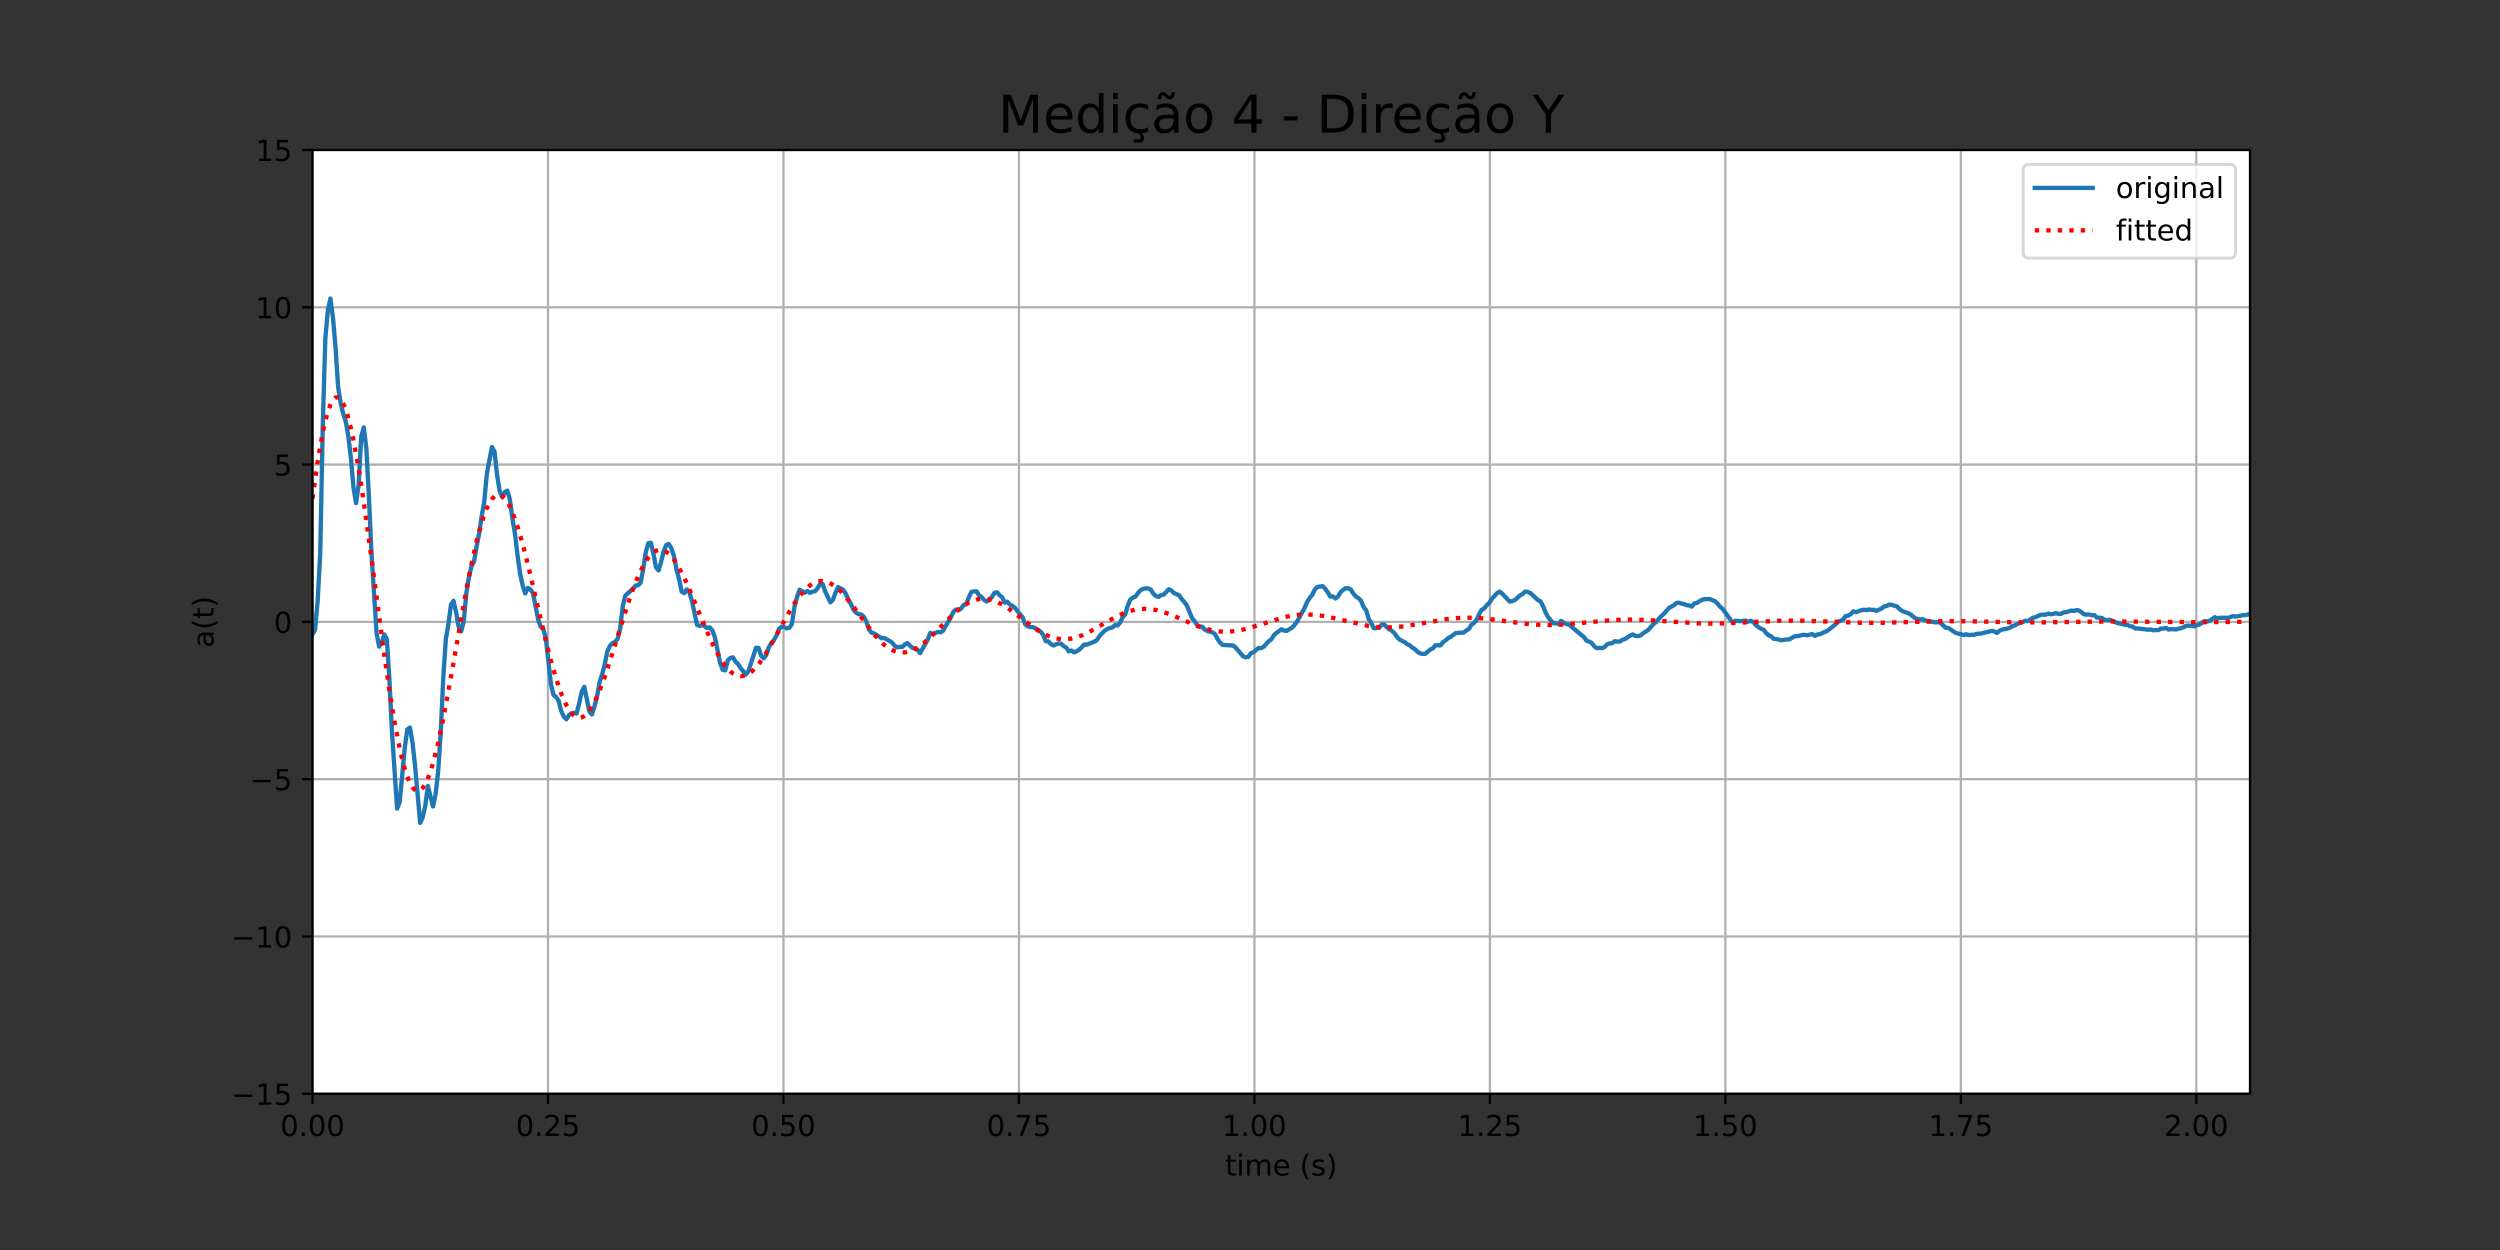 <?xml version="1.0" encoding="utf-8" standalone="no"?>
<!DOCTYPE svg PUBLIC "-//W3C//DTD SVG 1.1//EN"
  "http://www.w3.org/Graphics/SVG/1.1/DTD/svg11.dtd">
<!-- Created with matplotlib (https://matplotlib.org/) -->
<svg height="432pt" version="1.1" viewBox="0 0 864 432" width="864pt" xmlns="http://www.w3.org/2000/svg" xmlns:xlink="http://www.w3.org/1999/xlink">
 <rect x="0" y="0" width="864" height="432" fill="#333333" stroke="none"/>
 <defs>
  <style type="text/css">*{stroke-linecap:butt;stroke-linejoin:round;}</style>
 </defs>
 <g id="figure_1">
  <g id="patch_1">
   <path d="M 0 432 
L 864 432 
L 864 0 
L 0 0 
z
" style="fill:none;"/>
  </g>
  <g id="axes_1">
   <g id="patch_2">
    <path d="M 108 378 
L 777.6 378 
L 777.6 51.84 
L 108 51.84 
z
" style="fill:#ffffff;"/>
   </g>
   <g id="matplotlib.axis_1">
    <g id="xtick_1">
     <g id="line2d_1">
      <path clip-path="url(#pc027bf3b69)" d="M 108 378 
L 108 51.84 
" style="fill:none;stroke:#b0b0b0;stroke-linecap:square;stroke-width:0.8;"/>
     </g>
     <g id="line2d_2">
      <defs>
       <path d="M 0 0 
L 0 3.5 
" id="m244a8b91a9" style="stroke:#000000;stroke-width:0.8;"/>
      </defs>
      <g>
       <use style="stroke:#000000;stroke-width:0.8;" x="108" xlink:href="#m244a8b91a9" y="378"/>
      </g>
     </g>
     <g id="text_1">
      <!-- 0.00 -->
      <g transform="translate(96.867 392.598)scale(0.1 -0.1)">
       <defs>
        <path d="M 31.781 66.406 
Q 24.172 66.406 20.328 58.906 
Q 16.5 51.422 16.5 36.375 
Q 16.5 21.391 20.328 13.891 
Q 24.172 6.391 31.781 6.391 
Q 39.453 6.391 43.281 13.891 
Q 47.125 21.391 47.125 36.375 
Q 47.125 51.422 43.281 58.906 
Q 39.453 66.406 31.781 66.406 
z
M 31.781 74.219 
Q 44.047 74.219 50.516 64.516 
Q 56.984 54.828 56.984 36.375 
Q 56.984 17.969 50.516 8.266 
Q 44.047 -1.422 31.781 -1.422 
Q 19.531 -1.422 13.062 8.266 
Q 6.594 17.969 6.594 36.375 
Q 6.594 54.828 13.062 64.516 
Q 19.531 74.219 31.781 74.219 
z
" id="DejaVuSans-48"/>
        <path d="M 10.688 12.406 
L 21 12.406 
L 21 0 
L 10.688 0 
z
" id="DejaVuSans-46"/>
       </defs>
       <use xlink:href="#DejaVuSans-48"/>
       <use x="63.623" xlink:href="#DejaVuSans-46"/>
       <use x="95.41" xlink:href="#DejaVuSans-48"/>
       <use x="159.033" xlink:href="#DejaVuSans-48"/>
      </g>
     </g>
    </g>
    <g id="xtick_2">
     <g id="line2d_3">
      <path clip-path="url(#pc027bf3b69)" d="M 189.381 378 
L 189.381 51.84 
" style="fill:none;stroke:#b0b0b0;stroke-linecap:square;stroke-width:0.8;"/>
     </g>
     <g id="line2d_4">
      <g>
       <use style="stroke:#000000;stroke-width:0.8;" x="189.381" xlink:href="#m244a8b91a9" y="378"/>
      </g>
     </g>
     <g id="text_2">
      <!-- 0.25 -->
      <g transform="translate(178.248 392.598)scale(0.1 -0.1)">
       <defs>
        <path d="M 19.188 8.297 
L 53.609 8.297 
L 53.609 0 
L 7.328 0 
L 7.328 8.297 
Q 12.938 14.109 22.625 23.891 
Q 32.328 33.688 34.812 36.531 
Q 39.547 41.844 41.422 45.531 
Q 43.312 49.219 43.312 52.781 
Q 43.312 58.594 39.234 62.25 
Q 35.156 65.922 28.609 65.922 
Q 23.969 65.922 18.812 64.312 
Q 13.672 62.703 7.812 59.422 
L 7.812 69.391 
Q 13.766 71.781 18.938 73 
Q 24.125 74.219 28.422 74.219 
Q 39.75 74.219 46.484 68.547 
Q 53.219 62.891 53.219 53.422 
Q 53.219 48.922 51.531 44.891 
Q 49.859 40.875 45.406 35.406 
Q 44.188 33.984 37.641 27.219 
Q 31.109 20.453 19.188 8.297 
z
" id="DejaVuSans-50"/>
        <path d="M 10.797 72.906 
L 49.516 72.906 
L 49.516 64.594 
L 19.828 64.594 
L 19.828 46.734 
Q 21.969 47.469 24.109 47.828 
Q 26.266 48.188 28.422 48.188 
Q 40.625 48.188 47.75 41.5 
Q 54.891 34.812 54.891 23.391 
Q 54.891 11.625 47.562 5.094 
Q 40.234 -1.422 26.906 -1.422 
Q 22.312 -1.422 17.547 -0.641 
Q 12.797 0.141 7.719 1.703 
L 7.719 11.625 
Q 12.109 9.234 16.797 8.062 
Q 21.484 6.891 26.703 6.891 
Q 35.156 6.891 40.078 11.328 
Q 45.016 15.766 45.016 23.391 
Q 45.016 31 40.078 35.438 
Q 35.156 39.891 26.703 39.891 
Q 22.75 39.891 18.812 39.016 
Q 14.891 38.141 10.797 36.281 
z
" id="DejaVuSans-53"/>
       </defs>
       <use xlink:href="#DejaVuSans-48"/>
       <use x="63.623" xlink:href="#DejaVuSans-46"/>
       <use x="95.41" xlink:href="#DejaVuSans-50"/>
       <use x="159.033" xlink:href="#DejaVuSans-53"/>
      </g>
     </g>
    </g>
    <g id="xtick_3">
     <g id="line2d_5">
      <path clip-path="url(#pc027bf3b69)" d="M 270.761 378 
L 270.761 51.84 
" style="fill:none;stroke:#b0b0b0;stroke-linecap:square;stroke-width:0.8;"/>
     </g>
     <g id="line2d_6">
      <g>
       <use style="stroke:#000000;stroke-width:0.8;" x="270.761" xlink:href="#m244a8b91a9" y="378"/>
      </g>
     </g>
     <g id="text_3">
      <!-- 0.50 -->
      <g transform="translate(259.628 392.598)scale(0.1 -0.1)">
       <use xlink:href="#DejaVuSans-48"/>
       <use x="63.623" xlink:href="#DejaVuSans-46"/>
       <use x="95.41" xlink:href="#DejaVuSans-53"/>
       <use x="159.033" xlink:href="#DejaVuSans-48"/>
      </g>
     </g>
    </g>
    <g id="xtick_4">
     <g id="line2d_7">
      <path clip-path="url(#pc027bf3b69)" d="M 352.142 378 
L 352.142 51.84 
" style="fill:none;stroke:#b0b0b0;stroke-linecap:square;stroke-width:0.8;"/>
     </g>
     <g id="line2d_8">
      <g>
       <use style="stroke:#000000;stroke-width:0.8;" x="352.142" xlink:href="#m244a8b91a9" y="378"/>
      </g>
     </g>
     <g id="text_4">
      <!-- 0.75 -->
      <g transform="translate(341.009 392.598)scale(0.1 -0.1)">
       <defs>
        <path d="M 8.203 72.906 
L 55.078 72.906 
L 55.078 68.703 
L 28.609 0 
L 18.312 0 
L 43.219 64.594 
L 8.203 64.594 
z
" id="DejaVuSans-55"/>
       </defs>
       <use xlink:href="#DejaVuSans-48"/>
       <use x="63.623" xlink:href="#DejaVuSans-46"/>
       <use x="95.41" xlink:href="#DejaVuSans-55"/>
       <use x="159.033" xlink:href="#DejaVuSans-53"/>
      </g>
     </g>
    </g>
    <g id="xtick_5">
     <g id="line2d_9">
      <path clip-path="url(#pc027bf3b69)" d="M 433.523 378 
L 433.523 51.84 
" style="fill:none;stroke:#b0b0b0;stroke-linecap:square;stroke-width:0.8;"/>
     </g>
     <g id="line2d_10">
      <g>
       <use style="stroke:#000000;stroke-width:0.8;" x="433.523" xlink:href="#m244a8b91a9" y="378"/>
      </g>
     </g>
     <g id="text_5">
      <!-- 1.00 -->
      <g transform="translate(422.39 392.598)scale(0.1 -0.1)">
       <defs>
        <path d="M 12.406 8.297 
L 28.516 8.297 
L 28.516 63.922 
L 10.984 60.406 
L 10.984 69.391 
L 28.422 72.906 
L 38.281 72.906 
L 38.281 8.297 
L 54.391 8.297 
L 54.391 0 
L 12.406 0 
z
" id="DejaVuSans-49"/>
       </defs>
       <use xlink:href="#DejaVuSans-49"/>
       <use x="63.623" xlink:href="#DejaVuSans-46"/>
       <use x="95.41" xlink:href="#DejaVuSans-48"/>
       <use x="159.033" xlink:href="#DejaVuSans-48"/>
      </g>
     </g>
    </g>
    <g id="xtick_6">
     <g id="line2d_11">
      <path clip-path="url(#pc027bf3b69)" d="M 514.903 378 
L 514.903 51.84 
" style="fill:none;stroke:#b0b0b0;stroke-linecap:square;stroke-width:0.8;"/>
     </g>
     <g id="line2d_12">
      <g>
       <use style="stroke:#000000;stroke-width:0.8;" x="514.903" xlink:href="#m244a8b91a9" y="378"/>
      </g>
     </g>
     <g id="text_6">
      <!-- 1.25 -->
      <g transform="translate(503.77 392.598)scale(0.1 -0.1)">
       <use xlink:href="#DejaVuSans-49"/>
       <use x="63.623" xlink:href="#DejaVuSans-46"/>
       <use x="95.41" xlink:href="#DejaVuSans-50"/>
       <use x="159.033" xlink:href="#DejaVuSans-53"/>
      </g>
     </g>
    </g>
    <g id="xtick_7">
     <g id="line2d_13">
      <path clip-path="url(#pc027bf3b69)" d="M 596.284 378 
L 596.284 51.84 
" style="fill:none;stroke:#b0b0b0;stroke-linecap:square;stroke-width:0.8;"/>
     </g>
     <g id="line2d_14">
      <g>
       <use style="stroke:#000000;stroke-width:0.8;" x="596.284" xlink:href="#m244a8b91a9" y="378"/>
      </g>
     </g>
     <g id="text_7">
      <!-- 1.50 -->
      <g transform="translate(585.151 392.598)scale(0.1 -0.1)">
       <use xlink:href="#DejaVuSans-49"/>
       <use x="63.623" xlink:href="#DejaVuSans-46"/>
       <use x="95.41" xlink:href="#DejaVuSans-53"/>
       <use x="159.033" xlink:href="#DejaVuSans-48"/>
      </g>
     </g>
    </g>
    <g id="xtick_8">
     <g id="line2d_15">
      <path clip-path="url(#pc027bf3b69)" d="M 677.665 378 
L 677.665 51.84 
" style="fill:none;stroke:#b0b0b0;stroke-linecap:square;stroke-width:0.8;"/>
     </g>
     <g id="line2d_16">
      <g>
       <use style="stroke:#000000;stroke-width:0.8;" x="677.665" xlink:href="#m244a8b91a9" y="378"/>
      </g>
     </g>
     <g id="text_8">
      <!-- 1.75 -->
      <g transform="translate(666.532 392.598)scale(0.1 -0.1)">
       <use xlink:href="#DejaVuSans-49"/>
       <use x="63.623" xlink:href="#DejaVuSans-46"/>
       <use x="95.41" xlink:href="#DejaVuSans-55"/>
       <use x="159.033" xlink:href="#DejaVuSans-53"/>
      </g>
     </g>
    </g>
    <g id="xtick_9">
     <g id="line2d_17">
      <path clip-path="url(#pc027bf3b69)" d="M 759.045 378 
L 759.045 51.84 
" style="fill:none;stroke:#b0b0b0;stroke-linecap:square;stroke-width:0.8;"/>
     </g>
     <g id="line2d_18">
      <g>
       <use style="stroke:#000000;stroke-width:0.8;" x="759.045" xlink:href="#m244a8b91a9" y="378"/>
      </g>
     </g>
     <g id="text_9">
      <!-- 2.00 -->
      <g transform="translate(747.912 392.598)scale(0.1 -0.1)">
       <use xlink:href="#DejaVuSans-50"/>
       <use x="63.623" xlink:href="#DejaVuSans-46"/>
       <use x="95.41" xlink:href="#DejaVuSans-48"/>
       <use x="159.033" xlink:href="#DejaVuSans-48"/>
      </g>
     </g>
    </g>
    <g id="text_10">
     <!-- time (s) -->
     <g transform="translate(423.409 406.277)scale(0.1 -0.1)">
      <defs>
       <path d="M 18.312 70.219 
L 18.312 54.688 
L 36.812 54.688 
L 36.812 47.703 
L 18.312 47.703 
L 18.312 18.016 
Q 18.312 11.328 20.141 9.422 
Q 21.969 7.516 27.594 7.516 
L 36.812 7.516 
L 36.812 0 
L 27.594 0 
Q 17.188 0 13.234 3.875 
Q 9.281 7.766 9.281 18.016 
L 9.281 47.703 
L 2.688 47.703 
L 2.688 54.688 
L 9.281 54.688 
L 9.281 70.219 
z
" id="DejaVuSans-116"/>
       <path d="M 9.422 54.688 
L 18.406 54.688 
L 18.406 0 
L 9.422 0 
z
M 9.422 75.984 
L 18.406 75.984 
L 18.406 64.594 
L 9.422 64.594 
z
" id="DejaVuSans-105"/>
       <path d="M 52 44.188 
Q 55.375 50.25 60.062 53.125 
Q 64.75 56 71.094 56 
Q 79.641 56 84.281 50.016 
Q 88.922 44.047 88.922 33.016 
L 88.922 0 
L 79.891 0 
L 79.891 32.719 
Q 79.891 40.578 77.094 44.375 
Q 74.312 48.188 68.609 48.188 
Q 61.625 48.188 57.562 43.547 
Q 53.516 38.922 53.516 30.906 
L 53.516 0 
L 44.484 0 
L 44.484 32.719 
Q 44.484 40.625 41.703 44.406 
Q 38.922 48.188 33.109 48.188 
Q 26.219 48.188 22.156 43.531 
Q 18.109 38.875 18.109 30.906 
L 18.109 0 
L 9.078 0 
L 9.078 54.688 
L 18.109 54.688 
L 18.109 46.188 
Q 21.188 51.219 25.484 53.609 
Q 29.781 56 35.688 56 
Q 41.656 56 45.828 52.969 
Q 50 49.953 52 44.188 
z
" id="DejaVuSans-109"/>
       <path d="M 56.203 29.594 
L 56.203 25.203 
L 14.891 25.203 
Q 15.484 15.922 20.484 11.062 
Q 25.484 6.203 34.422 6.203 
Q 39.594 6.203 44.453 7.469 
Q 49.312 8.734 54.109 11.281 
L 54.109 2.781 
Q 49.266 0.734 44.188 -0.344 
Q 39.109 -1.422 33.891 -1.422 
Q 20.797 -1.422 13.156 6.188 
Q 5.516 13.812 5.516 26.812 
Q 5.516 40.234 12.766 48.109 
Q 20.016 56 32.328 56 
Q 43.359 56 49.781 48.891 
Q 56.203 41.797 56.203 29.594 
z
M 47.219 32.234 
Q 47.125 39.594 43.094 43.984 
Q 39.062 48.391 32.422 48.391 
Q 24.906 48.391 20.391 44.141 
Q 15.875 39.891 15.188 32.172 
z
" id="DejaVuSans-101"/>
       <path id="DejaVuSans-32"/>
       <path d="M 31 75.875 
Q 24.469 64.656 21.281 53.656 
Q 18.109 42.672 18.109 31.391 
Q 18.109 20.125 21.312 9.062 
Q 24.516 -2 31 -13.188 
L 23.188 -13.188 
Q 15.875 -1.703 12.234 9.375 
Q 8.594 20.453 8.594 31.391 
Q 8.594 42.281 12.203 53.312 
Q 15.828 64.359 23.188 75.875 
z
" id="DejaVuSans-40"/>
       <path d="M 44.281 53.078 
L 44.281 44.578 
Q 40.484 46.531 36.375 47.5 
Q 32.281 48.484 27.875 48.484 
Q 21.188 48.484 17.844 46.438 
Q 14.5 44.391 14.5 40.281 
Q 14.5 37.156 16.891 35.375 
Q 19.281 33.594 26.516 31.984 
L 29.594 31.297 
Q 39.156 29.25 43.188 25.516 
Q 47.219 21.781 47.219 15.094 
Q 47.219 7.469 41.188 3.016 
Q 35.156 -1.422 24.609 -1.422 
Q 20.219 -1.422 15.453 -0.562 
Q 10.688 0.297 5.422 2 
L 5.422 11.281 
Q 10.406 8.688 15.234 7.391 
Q 20.062 6.109 24.812 6.109 
Q 31.156 6.109 34.562 8.281 
Q 37.984 10.453 37.984 14.406 
Q 37.984 18.062 35.516 20.016 
Q 33.062 21.969 24.703 23.781 
L 21.578 24.516 
Q 13.234 26.266 9.516 29.906 
Q 5.812 33.547 5.812 39.891 
Q 5.812 47.609 11.281 51.797 
Q 16.75 56 26.812 56 
Q 31.781 56 36.172 55.266 
Q 40.578 54.547 44.281 53.078 
z
" id="DejaVuSans-115"/>
       <path d="M 8.016 75.875 
L 15.828 75.875 
Q 23.141 64.359 26.781 53.312 
Q 30.422 42.281 30.422 31.391 
Q 30.422 20.453 26.781 9.375 
Q 23.141 -1.703 15.828 -13.188 
L 8.016 -13.188 
Q 14.5 -2 17.703 9.062 
Q 20.906 20.125 20.906 31.391 
Q 20.906 42.672 17.703 53.656 
Q 14.5 64.656 8.016 75.875 
z
" id="DejaVuSans-41"/>
      </defs>
      <use xlink:href="#DejaVuSans-116"/>
      <use x="39.209" xlink:href="#DejaVuSans-105"/>
      <use x="66.992" xlink:href="#DejaVuSans-109"/>
      <use x="164.404" xlink:href="#DejaVuSans-101"/>
      <use x="225.928" xlink:href="#DejaVuSans-32"/>
      <use x="257.715" xlink:href="#DejaVuSans-40"/>
      <use x="296.729" xlink:href="#DejaVuSans-115"/>
      <use x="348.828" xlink:href="#DejaVuSans-41"/>
     </g>
    </g>
   </g>
   <g id="matplotlib.axis_2">
    <g id="ytick_1">
     <g id="line2d_19">
      <path clip-path="url(#pc027bf3b69)" d="M 108 378 
L 777.6 378 
" style="fill:none;stroke:#b0b0b0;stroke-linecap:square;stroke-width:0.8;"/>
     </g>
     <g id="line2d_20">
      <defs>
       <path d="M 0 0 
L -3.5 0 
" id="maf5a4a4558" style="stroke:#000000;stroke-width:0.8;"/>
      </defs>
      <g>
       <use style="stroke:#000000;stroke-width:0.8;" x="108" xlink:href="#maf5a4a4558" y="378"/>
      </g>
     </g>
     <g id="text_11">
      <!-- −15 -->
      <g transform="translate(79.895 381.799)scale(0.1 -0.1)">
       <defs>
        <path d="M 10.594 35.5 
L 73.188 35.5 
L 73.188 27.203 
L 10.594 27.203 
z
" id="DejaVuSans-8722"/>
       </defs>
       <use xlink:href="#DejaVuSans-8722"/>
       <use x="83.789" xlink:href="#DejaVuSans-49"/>
       <use x="147.412" xlink:href="#DejaVuSans-53"/>
      </g>
     </g>
    </g>
    <g id="ytick_2">
     <g id="line2d_21">
      <path clip-path="url(#pc027bf3b69)" d="M 108 323.64 
L 777.6 323.64 
" style="fill:none;stroke:#b0b0b0;stroke-linecap:square;stroke-width:0.8;"/>
     </g>
     <g id="line2d_22">
      <g>
       <use style="stroke:#000000;stroke-width:0.8;" x="108" xlink:href="#maf5a4a4558" y="323.64"/>
      </g>
     </g>
     <g id="text_12">
      <!-- −10 -->
      <g transform="translate(79.895 327.439)scale(0.1 -0.1)">
       <use xlink:href="#DejaVuSans-8722"/>
       <use x="83.789" xlink:href="#DejaVuSans-49"/>
       <use x="147.412" xlink:href="#DejaVuSans-48"/>
      </g>
     </g>
    </g>
    <g id="ytick_3">
     <g id="line2d_23">
      <path clip-path="url(#pc027bf3b69)" d="M 108 269.28 
L 777.6 269.28 
" style="fill:none;stroke:#b0b0b0;stroke-linecap:square;stroke-width:0.8;"/>
     </g>
     <g id="line2d_24">
      <g>
       <use style="stroke:#000000;stroke-width:0.8;" x="108" xlink:href="#maf5a4a4558" y="269.28"/>
      </g>
     </g>
     <g id="text_13">
      <!-- −5 -->
      <g transform="translate(86.258 273.079)scale(0.1 -0.1)">
       <use xlink:href="#DejaVuSans-8722"/>
       <use x="83.789" xlink:href="#DejaVuSans-53"/>
      </g>
     </g>
    </g>
    <g id="ytick_4">
     <g id="line2d_25">
      <path clip-path="url(#pc027bf3b69)" d="M 108 214.92 
L 777.6 214.92 
" style="fill:none;stroke:#b0b0b0;stroke-linecap:square;stroke-width:0.8;"/>
     </g>
     <g id="line2d_26">
      <g>
       <use style="stroke:#000000;stroke-width:0.8;" x="108" xlink:href="#maf5a4a4558" y="214.92"/>
      </g>
     </g>
     <g id="text_14">
      <!-- 0 -->
      <g transform="translate(94.638 218.719)scale(0.1 -0.1)">
       <use xlink:href="#DejaVuSans-48"/>
      </g>
     </g>
    </g>
    <g id="ytick_5">
     <g id="line2d_27">
      <path clip-path="url(#pc027bf3b69)" d="M 108 160.56 
L 777.6 160.56 
" style="fill:none;stroke:#b0b0b0;stroke-linecap:square;stroke-width:0.8;"/>
     </g>
     <g id="line2d_28">
      <g>
       <use style="stroke:#000000;stroke-width:0.8;" x="108" xlink:href="#maf5a4a4558" y="160.56"/>
      </g>
     </g>
     <g id="text_15">
      <!-- 5 -->
      <g transform="translate(94.638 164.359)scale(0.1 -0.1)">
       <use xlink:href="#DejaVuSans-53"/>
      </g>
     </g>
    </g>
    <g id="ytick_6">
     <g id="line2d_29">
      <path clip-path="url(#pc027bf3b69)" d="M 108 106.2 
L 777.6 106.2 
" style="fill:none;stroke:#b0b0b0;stroke-linecap:square;stroke-width:0.8;"/>
     </g>
     <g id="line2d_30">
      <g>
       <use style="stroke:#000000;stroke-width:0.8;" x="108" xlink:href="#maf5a4a4558" y="106.2"/>
      </g>
     </g>
     <g id="text_16">
      <!-- 10 -->
      <g transform="translate(88.275 109.999)scale(0.1 -0.1)">
       <use xlink:href="#DejaVuSans-49"/>
       <use x="63.623" xlink:href="#DejaVuSans-48"/>
      </g>
     </g>
    </g>
    <g id="ytick_7">
     <g id="line2d_31">
      <path clip-path="url(#pc027bf3b69)" d="M 108 51.84 
L 777.6 51.84 
" style="fill:none;stroke:#b0b0b0;stroke-linecap:square;stroke-width:0.8;"/>
     </g>
     <g id="line2d_32">
      <g>
       <use style="stroke:#000000;stroke-width:0.8;" x="108" xlink:href="#maf5a4a4558" y="51.84"/>
      </g>
     </g>
     <g id="text_17">
      <!-- 15 -->
      <g transform="translate(88.275 55.639)scale(0.1 -0.1)">
       <use xlink:href="#DejaVuSans-49"/>
       <use x="63.623" xlink:href="#DejaVuSans-53"/>
      </g>
     </g>
    </g>
    <g id="text_18">
     <!-- a(t) -->
     <g transform="translate(73.816 223.846)rotate(-90)scale(0.1 -0.1)">
      <defs>
       <path d="M 34.281 27.484 
Q 23.391 27.484 19.188 25 
Q 14.984 22.516 14.984 16.5 
Q 14.984 11.719 18.141 8.906 
Q 21.297 6.109 26.703 6.109 
Q 34.188 6.109 38.703 11.406 
Q 43.219 16.703 43.219 25.484 
L 43.219 27.484 
z
M 52.203 31.203 
L 52.203 0 
L 43.219 0 
L 43.219 8.297 
Q 40.141 3.328 35.547 0.953 
Q 30.953 -1.422 24.312 -1.422 
Q 15.922 -1.422 10.953 3.297 
Q 6 8.016 6 15.922 
Q 6 25.141 12.172 29.828 
Q 18.359 34.516 30.609 34.516 
L 43.219 34.516 
L 43.219 35.406 
Q 43.219 41.609 39.141 45 
Q 35.062 48.391 27.688 48.391 
Q 23 48.391 18.547 47.266 
Q 14.109 46.141 10.016 43.891 
L 10.016 52.203 
Q 14.938 54.109 19.578 55.047 
Q 24.219 56 28.609 56 
Q 40.484 56 46.344 49.844 
Q 52.203 43.703 52.203 31.203 
z
" id="DejaVuSans-97"/>
      </defs>
      <use xlink:href="#DejaVuSans-97"/>
      <use x="61.279" xlink:href="#DejaVuSans-40"/>
      <use x="100.293" xlink:href="#DejaVuSans-116"/>
      <use x="139.502" xlink:href="#DejaVuSans-41"/>
     </g>
    </g>
   </g>
   <g id="line2d_33">
    <path clip-path="url(#pc027bf3b69)" d="M 108 219.199 
L 108.886 217.634 
L 109.772 207.814 
L 110.658 191.62 
L 111.544 147.266 
L 112.43 117.055 
L 113.316 107.108 
L 114.202 103.183 
L 115.088 109.983 
L 115.974 120.284 
L 116.86 133.767 
L 117.746 139.428 
L 118.632 143.031 
L 119.518 145.836 
L 120.404 150.893 
L 121.29 158.465 
L 122.176 168.641 
L 123.062 173.876 
L 123.948 167.56 
L 124.834 150.921 
L 125.72 147.71 
L 126.606 154.952 
L 127.493 171.73 
L 128.379 191.017 
L 130.151 218.877 
L 131.037 223.476 
L 131.923 221.921 
L 132.809 219.281 
L 133.695 220.868 
L 134.581 234.834 
L 135.467 253.006 
L 137.239 279.419 
L 138.125 277.258 
L 139.897 258.325 
L 140.783 252.039 
L 141.669 251.446 
L 142.555 256.614 
L 143.441 264.531 
L 145.213 284.388 
L 146.099 282.455 
L 146.985 278.419 
L 147.871 271.645 
L 149.643 278.707 
L 150.529 274.581 
L 151.415 266.74 
L 152.301 253.418 
L 153.187 234.4 
L 154.073 220.952 
L 154.959 215.822 
L 155.845 209.005 
L 156.731 207.649 
L 157.617 211.503 
L 158.503 216.6 
L 159.389 218.154 
L 160.275 214.712 
L 161.161 205.046 
L 162.047 199.54 
L 162.933 195.646 
L 163.819 194.111 
L 164.705 188.891 
L 165.592 184.409 
L 166.478 178.342 
L 167.364 173.363 
L 168.25 163.756 
L 170.022 154.479 
L 170.908 156.074 
L 171.794 164.24 
L 172.68 169.6 
L 173.566 171.877 
L 174.452 170.064 
L 175.338 169.555 
L 176.224 172.701 
L 177.11 179.386 
L 177.996 184.597 
L 178.882 192.161 
L 179.768 198.28 
L 180.654 202.481 
L 181.54 205.106 
L 182.426 203.175 
L 183.312 203.694 
L 184.198 204.969 
L 185.97 214.045 
L 186.856 216.569 
L 187.742 217.352 
L 188.628 220.519 
L 190.4 236.444 
L 191.286 240.174 
L 192.172 240.849 
L 193.058 242.165 
L 193.944 245.673 
L 194.83 247.642 
L 195.716 248.573 
L 196.602 247.23 
L 197.488 246.515 
L 198.374 246.348 
L 199.26 246.584 
L 200.146 243.132 
L 201.032 239.131 
L 201.918 237.386 
L 203.691 245.864 
L 204.577 246.896 
L 205.463 244.099 
L 206.349 240.649 
L 207.235 235.71 
L 208.121 232.988 
L 209.007 229.53 
L 209.893 225.148 
L 210.779 223.194 
L 211.665 222.262 
L 212.551 221.864 
L 213.437 220.83 
L 214.323 217.312 
L 215.209 209.571 
L 216.095 205.858 
L 218.753 203.454 
L 219.639 202.368 
L 220.525 202.251 
L 221.411 201.381 
L 222.297 196.601 
L 223.183 190.838 
L 224.069 187.743 
L 224.955 187.565 
L 225.841 191.482 
L 226.727 196.142 
L 227.613 197.129 
L 228.499 194.082 
L 229.385 190.425 
L 230.271 188.372 
L 231.157 188.045 
L 232.043 189.499 
L 232.929 192.217 
L 233.815 196.904 
L 234.701 200.203 
L 235.587 204.472 
L 236.473 204.984 
L 237.359 203.674 
L 238.245 204.724 
L 239.131 207.621 
L 240.904 215.957 
L 241.79 216.331 
L 242.676 215.974 
L 244.448 217.018 
L 245.334 216.835 
L 246.22 217.917 
L 247.106 220.391 
L 248.878 229.131 
L 249.764 231.466 
L 250.65 231.687 
L 251.536 228.189 
L 252.422 227.386 
L 253.308 227.19 
L 254.194 228.678 
L 255.08 229.48 
L 255.966 230.938 
L 256.852 231.954 
L 257.738 233.146 
L 258.624 232.006 
L 261.282 223.841 
L 262.168 223.944 
L 263.054 226.639 
L 263.94 227.514 
L 264.826 226.35 
L 265.712 223.751 
L 266.598 222.194 
L 267.484 221.224 
L 268.37 219.63 
L 269.256 217.321 
L 270.142 216.575 
L 271.028 216.716 
L 271.914 217.177 
L 272.8 216.97 
L 273.686 215.638 
L 274.572 209.716 
L 275.458 206.357 
L 276.344 203.793 
L 278.116 204.861 
L 279.003 204.227 
L 279.889 204.884 
L 280.775 204.5 
L 281.661 204.325 
L 282.547 203.307 
L 283.433 201.804 
L 284.319 201.884 
L 285.205 204.464 
L 286.977 208.157 
L 287.863 207.271 
L 288.749 204.853 
L 289.635 202.89 
L 291.407 203.857 
L 292.293 205.153 
L 293.179 207.178 
L 294.065 208.727 
L 294.951 210.661 
L 295.837 211.733 
L 296.723 212.257 
L 297.609 212.343 
L 298.495 213.11 
L 299.381 214.747 
L 300.267 217.413 
L 301.153 218.635 
L 302.039 218.89 
L 304.697 220.568 
L 305.583 220.452 
L 308.241 222.017 
L 309.127 223.088 
L 310.013 223.727 
L 310.899 223.544 
L 311.785 223.625 
L 312.671 222.755 
L 313.557 222.269 
L 315.329 223.904 
L 316.215 224.155 
L 317.102 224.541 
L 317.988 225.741 
L 320.646 220.989 
L 321.532 218.709 
L 322.418 219.181 
L 323.304 218.671 
L 324.19 218.427 
L 325.076 218.533 
L 325.962 217.933 
L 328.62 213.302 
L 329.506 211.421 
L 330.392 210.636 
L 331.278 210.823 
L 332.164 210.323 
L 333.05 209.062 
L 333.936 208.876 
L 334.822 206.445 
L 335.708 204.581 
L 336.594 204.372 
L 337.48 204.361 
L 338.366 205.788 
L 339.252 206.327 
L 340.138 207.381 
L 341.024 207.881 
L 341.91 207.299 
L 342.796 206.325 
L 343.682 204.921 
L 344.568 204.683 
L 345.454 205.699 
L 346.34 206.399 
L 347.226 208.269 
L 348.112 207.928 
L 348.998 208.917 
L 349.884 209.388 
L 350.77 210.057 
L 351.656 211.245 
L 353.428 213.37 
L 354.314 215.761 
L 355.201 216.498 
L 356.087 216.745 
L 356.973 216.756 
L 357.859 217.141 
L 359.631 218.305 
L 360.517 219.38 
L 361.403 221.606 
L 362.289 221.652 
L 363.175 222.6 
L 364.061 223.094 
L 364.947 222.663 
L 365.833 222.378 
L 366.719 222.482 
L 367.605 223.27 
L 368.491 223.828 
L 369.377 225.122 
L 370.263 224.82 
L 371.149 225.457 
L 372.035 225.109 
L 372.921 224.564 
L 373.807 223.743 
L 374.693 222.741 
L 375.579 222.778 
L 378.237 221.753 
L 379.123 221.171 
L 380.009 219.777 
L 381.781 217.948 
L 382.667 217.395 
L 383.553 217.051 
L 384.439 216.85 
L 385.325 216.039 
L 386.211 216.15 
L 387.097 215.206 
L 387.983 213.368 
L 388.869 212.358 
L 389.755 209.303 
L 390.641 207.186 
L 391.527 206.531 
L 392.413 206.19 
L 393.3 204.93 
L 394.186 203.962 
L 395.072 203.509 
L 395.958 203.338 
L 396.844 203.349 
L 397.73 203.783 
L 398.616 205.234 
L 399.502 205.999 
L 400.388 206.291 
L 401.274 205.648 
L 402.16 205.513 
L 403.932 203.636 
L 404.818 204.09 
L 405.704 204.938 
L 407.476 205.717 
L 408.362 207.013 
L 409.248 207.983 
L 410.134 209.124 
L 411.906 213.479 
L 412.792 214.597 
L 413.678 215.943 
L 414.564 216.585 
L 415.45 216.594 
L 416.336 217.568 
L 417.222 218.041 
L 418.994 218.541 
L 419.88 219.142 
L 420.766 220.813 
L 421.652 222.055 
L 422.538 222.892 
L 426.082 223.076 
L 426.968 223.712 
L 429.626 226.843 
L 430.512 227.162 
L 431.399 227.02 
L 432.285 225.766 
L 433.171 225.446 
L 434.943 223.946 
L 435.829 223.987 
L 436.715 223.507 
L 438.487 221.617 
L 439.373 220.959 
L 440.259 219.501 
L 441.145 218.724 
L 442.917 217.448 
L 443.803 217.959 
L 444.689 218.014 
L 446.461 216.96 
L 447.347 216.035 
L 448.233 214.88 
L 450.891 210.044 
L 451.777 207.949 
L 452.663 206.585 
L 453.549 205.485 
L 454.435 203.684 
L 455.321 202.85 
L 457.093 202.564 
L 457.979 203.453 
L 458.865 204.7 
L 459.751 206.174 
L 460.637 206.104 
L 461.523 206.817 
L 462.409 206.163 
L 463.295 204.646 
L 464.181 203.854 
L 465.067 203.276 
L 465.953 203.336 
L 466.839 203.742 
L 467.725 205.137 
L 468.612 206.195 
L 469.498 206.725 
L 470.384 207.687 
L 471.27 209.797 
L 472.156 210.969 
L 473.042 213.961 
L 473.928 215.379 
L 474.814 217.13 
L 476.586 216.948 
L 477.472 215.887 
L 478.358 215.765 
L 479.244 216.744 
L 480.13 217.467 
L 481.016 218.023 
L 481.902 218.814 
L 482.788 220.095 
L 483.674 221.032 
L 485.446 221.933 
L 486.332 222.644 
L 487.218 223.032 
L 488.104 223.812 
L 488.99 224.353 
L 489.876 225.237 
L 490.762 225.796 
L 491.648 225.984 
L 492.534 225.982 
L 494.306 224.495 
L 495.192 224.057 
L 496.078 223.014 
L 497.85 223.037 
L 498.736 221.913 
L 499.622 221.297 
L 500.508 220.5 
L 501.394 220.053 
L 503.166 218.752 
L 505.824 218.619 
L 506.711 217.911 
L 507.597 217.41 
L 508.483 215.961 
L 509.369 215.318 
L 510.255 214.354 
L 511.141 212.372 
L 512.027 210.757 
L 512.913 210.325 
L 513.799 209.184 
L 514.685 208.372 
L 515.571 206.976 
L 517.343 205.054 
L 518.229 204.458 
L 519.115 205.113 
L 521.773 207.928 
L 522.659 207.725 
L 523.545 207.384 
L 525.317 205.782 
L 526.203 205.278 
L 527.089 204.467 
L 527.975 204.528 
L 528.861 204.938 
L 531.519 207.386 
L 532.405 207.839 
L 533.291 209.527 
L 534.177 211.726 
L 535.063 213.342 
L 536.835 215.432 
L 537.721 215.368 
L 538.607 215.713 
L 539.493 214.59 
L 541.265 215.692 
L 542.151 215.804 
L 547.468 220.235 
L 548.354 221.46 
L 549.24 221.738 
L 550.126 222.264 
L 551.012 223.404 
L 551.898 224.017 
L 552.784 223.908 
L 553.67 224.019 
L 554.556 223.597 
L 555.442 222.687 
L 556.328 222.35 
L 557.214 222.278 
L 558.1 221.574 
L 558.986 221.759 
L 559.872 221.703 
L 560.758 221.089 
L 561.644 220.847 
L 562.53 220.156 
L 564.302 219.234 
L 565.188 219.776 
L 566.074 219.81 
L 566.96 219.617 
L 567.846 218.865 
L 569.618 217.72 
L 571.39 215.716 
L 572.276 215.006 
L 574.048 212.979 
L 574.934 212.254 
L 576.706 210.196 
L 578.478 209.174 
L 579.364 208.389 
L 580.25 208.308 
L 581.136 208.606 
L 582.022 208.759 
L 582.909 209.174 
L 583.795 209.234 
L 584.681 209.651 
L 585.567 208.554 
L 586.453 208.344 
L 588.225 207.255 
L 589.111 207.065 
L 590.883 207.024 
L 592.655 207.756 
L 593.541 208.558 
L 594.427 209.661 
L 595.313 210.394 
L 597.971 214.05 
L 598.857 215.142 
L 599.743 214.539 
L 601.515 214.681 
L 603.287 214.466 
L 604.173 214.865 
L 605.059 214.543 
L 605.945 215.02 
L 606.831 216.011 
L 607.717 216.727 
L 608.603 217.273 
L 609.489 217.605 
L 610.375 218.774 
L 611.261 219.564 
L 612.147 219.951 
L 613.033 220.802 
L 613.919 220.823 
L 615.691 221.275 
L 617.463 220.988 
L 618.349 221 
L 620.121 219.964 
L 621.894 219.726 
L 622.78 219.442 
L 623.666 219.386 
L 624.552 219.573 
L 626.324 219.121 
L 627.21 219.763 
L 628.096 219.287 
L 628.982 219.169 
L 631.64 217.949 
L 634.298 215.818 
L 635.184 214.928 
L 636.956 214.132 
L 637.842 212.921 
L 638.728 212.771 
L 639.614 212.22 
L 640.5 211.275 
L 641.386 211.584 
L 643.158 210.931 
L 644.044 210.733 
L 644.93 210.843 
L 645.816 210.635 
L 646.702 210.76 
L 647.588 210.769 
L 648.474 211.089 
L 650.246 210.334 
L 651.132 209.578 
L 652.018 209.461 
L 652.904 208.93 
L 653.79 209.054 
L 655.562 209.587 
L 656.448 210.451 
L 657.334 211.137 
L 659.993 212.142 
L 661.765 213.579 
L 662.651 213.925 
L 663.537 214.1 
L 664.423 213.971 
L 665.309 214.38 
L 666.195 214.638 
L 667.081 214.735 
L 668.853 215.099 
L 669.739 215.015 
L 670.625 215.232 
L 672.397 216.931 
L 673.283 216.985 
L 675.941 218.748 
L 678.599 219.446 
L 679.485 219.209 
L 680.371 219.468 
L 681.257 219.379 
L 682.143 219.407 
L 683.029 219.103 
L 684.801 218.924 
L 688.345 218.047 
L 689.231 218.238 
L 690.117 218.749 
L 691.003 218.009 
L 691.889 217.592 
L 693.661 217.253 
L 694.547 217.016 
L 695.433 216.455 
L 696.32 216.103 
L 697.206 215.63 
L 698.978 215.01 
L 699.864 214.511 
L 700.75 214.668 
L 701.636 214.182 
L 702.522 213.489 
L 703.408 213.318 
L 705.18 212.484 
L 706.066 212.396 
L 706.952 212.448 
L 707.838 212.067 
L 708.724 212.281 
L 709.61 212.167 
L 710.496 211.897 
L 711.382 212.157 
L 712.268 212.166 
L 713.154 211.636 
L 714.04 211.587 
L 715.812 210.999 
L 716.698 211.167 
L 717.584 210.853 
L 718.47 210.998 
L 719.356 211.562 
L 720.242 212.309 
L 721.128 212.407 
L 722.014 212.376 
L 722.9 212.643 
L 723.786 212.565 
L 724.672 213.412 
L 726.444 213.558 
L 727.33 214.192 
L 728.216 214.345 
L 729.102 214.188 
L 731.76 215.289 
L 734.419 215.907 
L 735.305 215.996 
L 736.191 216.464 
L 737.077 216.527 
L 737.963 217.218 
L 738.849 217.188 
L 742.393 217.626 
L 743.279 217.556 
L 744.165 217.828 
L 745.937 217.734 
L 746.823 217.268 
L 747.709 217.239 
L 748.595 216.997 
L 749.481 217.578 
L 750.367 217.421 
L 752.139 217.533 
L 753.025 217.227 
L 753.911 217.065 
L 754.797 216.704 
L 755.683 216.215 
L 757.455 216.258 
L 758.341 216.475 
L 759.227 216.036 
L 760.113 215.83 
L 761.885 214.628 
L 762.771 214.823 
L 763.657 214.513 
L 765.429 213.307 
L 766.315 213.693 
L 767.201 213.517 
L 768.973 213.486 
L 769.859 213.545 
L 770.745 213.31 
L 771.631 212.918 
L 772.518 213.1 
L 774.29 212.823 
L 775.176 212.588 
L 776.062 212.564 
L 776.948 212.338 
L 776.948 212.338 
" style="fill:none;stroke:#1f77b4;stroke-linecap:square;stroke-width:1.5;"/>
   </g>
   <g id="line2d_34">
    <path clip-path="url(#pc027bf3b69)" d="M 108 172.299 
L 109.772 159.576 
L 110.658 154.177 
L 111.544 149.476 
L 112.43 145.51 
L 113.316 142.304 
L 114.202 139.875 
L 115.088 138.235 
L 115.974 137.386 
L 116.86 137.321 
L 117.746 138.028 
L 118.632 139.486 
L 119.518 141.666 
L 120.404 144.534 
L 121.29 148.05 
L 122.176 152.166 
L 123.948 161.992 
L 125.72 173.546 
L 128.379 192.985 
L 132.809 226.452 
L 134.581 238.674 
L 136.353 249.53 
L 138.125 258.643 
L 139.011 262.45 
L 139.897 265.717 
L 140.783 268.421 
L 141.669 270.546 
L 142.555 272.08 
L 143.441 273.02 
L 144.327 273.367 
L 145.213 273.127 
L 146.099 272.313 
L 146.985 270.944 
L 147.871 269.044 
L 148.757 266.64 
L 149.643 263.766 
L 151.415 256.758 
L 153.187 248.357 
L 155.845 233.978 
L 161.161 203.889 
L 162.933 194.916 
L 164.705 187.046 
L 166.478 180.55 
L 167.364 177.883 
L 168.25 175.632 
L 169.136 173.811 
L 170.022 172.431 
L 170.908 171.497 
L 171.794 171.011 
L 172.68 170.97 
L 173.566 171.366 
L 174.452 172.186 
L 175.338 173.417 
L 176.224 175.037 
L 177.11 177.024 
L 178.882 181.991 
L 180.654 188.075 
L 182.426 194.997 
L 185.97 210.138 
L 188.628 221.411 
L 190.4 228.337 
L 192.172 234.49 
L 193.944 239.657 
L 194.83 241.816 
L 195.716 243.67 
L 196.602 245.205 
L 197.488 246.412 
L 198.374 247.285 
L 199.26 247.821 
L 200.146 248.021 
L 201.032 247.889 
L 201.918 247.431 
L 202.804 246.66 
L 203.691 245.586 
L 204.577 244.228 
L 205.463 242.603 
L 207.235 238.639 
L 209.007 233.885 
L 211.665 225.745 
L 216.981 208.702 
L 218.753 203.617 
L 220.525 199.156 
L 222.297 195.472 
L 223.183 193.96 
L 224.069 192.682 
L 224.955 191.648 
L 225.841 190.864 
L 226.727 190.332 
L 227.613 190.054 
L 228.499 190.028 
L 229.385 190.249 
L 230.271 190.711 
L 231.157 191.406 
L 232.043 192.321 
L 232.929 193.444 
L 234.701 196.254 
L 236.473 199.696 
L 238.245 203.614 
L 241.79 212.188 
L 245.334 220.582 
L 247.106 224.305 
L 248.878 227.527 
L 250.65 230.14 
L 251.536 231.192 
L 252.422 232.063 
L 253.308 232.749 
L 254.194 233.246 
L 255.08 233.551 
L 255.966 233.666 
L 256.852 233.594 
L 257.738 233.337 
L 258.624 232.901 
L 259.51 232.296 
L 260.396 231.528 
L 262.168 229.551 
L 263.94 227.071 
L 265.712 224.201 
L 268.37 219.445 
L 272.8 211.415 
L 274.572 208.534 
L 276.344 206.005 
L 278.116 203.916 
L 279.889 202.333 
L 280.775 201.746 
L 281.661 201.3 
L 282.547 200.997 
L 283.433 200.838 
L 284.319 200.822 
L 285.205 200.946 
L 286.091 201.206 
L 286.977 201.598 
L 288.749 202.75 
L 290.521 204.338 
L 292.293 206.286 
L 294.951 209.684 
L 302.039 219.2 
L 303.811 221.177 
L 305.583 222.838 
L 307.355 224.13 
L 309.127 225.014 
L 310.899 225.47 
L 312.671 225.497 
L 314.443 225.107 
L 316.215 224.331 
L 317.988 223.214 
L 319.76 221.81 
L 322.418 219.313 
L 330.392 211.312 
L 332.164 209.878 
L 333.936 208.694 
L 335.708 207.795 
L 337.48 207.209 
L 339.252 206.945 
L 341.024 207.004 
L 342.796 207.372 
L 344.568 208.023 
L 346.34 208.922 
L 348.998 210.636 
L 352.542 213.329 
L 356.973 216.722 
L 359.631 218.458 
L 361.403 219.4 
L 363.175 220.132 
L 364.947 220.635 
L 366.719 220.894 
L 368.491 220.911 
L 370.263 220.691 
L 372.035 220.253 
L 373.807 219.621 
L 376.465 218.38 
L 380.009 216.383 
L 385.325 213.332 
L 387.983 212.069 
L 390.641 211.121 
L 392.413 210.698 
L 394.186 210.456 
L 395.958 210.398 
L 397.73 210.519 
L 399.502 210.809 
L 402.16 211.52 
L 404.818 212.49 
L 409.248 214.411 
L 413.678 216.285 
L 416.336 217.201 
L 418.994 217.87 
L 421.652 218.247 
L 424.31 218.313 
L 426.968 218.081 
L 429.626 217.585 
L 433.171 216.615 
L 443.803 213.308 
L 446.461 212.77 
L 449.119 212.448 
L 451.777 212.359 
L 454.435 212.497 
L 457.093 212.84 
L 460.637 213.541 
L 473.042 216.354 
L 476.586 216.752 
L 479.244 216.849 
L 481.902 216.772 
L 485.446 216.43 
L 489.876 215.723 
L 499.622 214.008 
L 503.166 213.628 
L 506.711 213.472 
L 510.255 213.547 
L 513.799 213.827 
L 519.115 214.5 
L 527.089 215.56 
L 531.519 215.916 
L 535.949 216.009 
L 540.379 215.837 
L 545.696 215.376 
L 557.214 214.282 
L 561.644 214.11 
L 566.074 214.142 
L 571.39 214.414 
L 588.225 215.507 
L 593.541 215.515 
L 599.743 215.278 
L 615.691 214.486 
L 621.894 214.479 
L 628.982 214.706 
L 643.158 215.239 
L 650.246 215.246 
L 659.107 215.007 
L 671.511 214.675 
L 679.485 214.692 
L 694.547 215.036 
L 704.294 215.115 
L 715.812 214.952 
L 729.988 214.771 
L 742.393 214.876 
L 760.113 215.031 
L 776.948 214.883 
L 776.948 214.883 
" style="fill:none;stroke:#ff0000;stroke-dasharray:1.5,2.475;stroke-dashoffset:0;stroke-width:1.5;"/>
   </g>
   <g id="patch_3">
    <path d="M 108 378 
L 108 51.84 
" style="fill:none;stroke:#000000;stroke-linecap:square;stroke-linejoin:miter;stroke-width:0.8;"/>
   </g>
   <g id="patch_4">
    <path d="M 777.6 378 
L 777.6 51.84 
" style="fill:none;stroke:#000000;stroke-linecap:square;stroke-linejoin:miter;stroke-width:0.8;"/>
   </g>
   <g id="patch_5">
    <path d="M 108 378 
L 777.6 378 
" style="fill:none;stroke:#000000;stroke-linecap:square;stroke-linejoin:miter;stroke-width:0.8;"/>
   </g>
   <g id="patch_6">
    <path d="M 108 51.84 
L 777.6 51.84 
" style="fill:none;stroke:#000000;stroke-linecap:square;stroke-linejoin:miter;stroke-width:0.8;"/>
   </g>
   <g id="text_19">
    <!-- Medição 4 - Direção Y -->
    <g transform="translate(344.964 45.84)scale(0.18 -0.18)">
     <defs>
      <path d="M 9.812 72.906 
L 24.516 72.906 
L 43.109 23.297 
L 61.812 72.906 
L 76.516 72.906 
L 76.516 0 
L 66.891 0 
L 66.891 64.016 
L 48.094 14.016 
L 38.188 14.016 
L 19.391 64.016 
L 19.391 0 
L 9.812 0 
z
" id="DejaVuSans-77"/>
      <path d="M 45.406 46.391 
L 45.406 75.984 
L 54.391 75.984 
L 54.391 0 
L 45.406 0 
L 45.406 8.203 
Q 42.578 3.328 38.25 0.953 
Q 33.938 -1.422 27.875 -1.422 
Q 17.969 -1.422 11.734 6.484 
Q 5.516 14.406 5.516 27.297 
Q 5.516 40.188 11.734 48.094 
Q 17.969 56 27.875 56 
Q 33.938 56 38.25 53.625 
Q 42.578 51.266 45.406 46.391 
z
M 14.797 27.297 
Q 14.797 17.391 18.875 11.75 
Q 22.953 6.109 30.078 6.109 
Q 37.203 6.109 41.297 11.75 
Q 45.406 17.391 45.406 27.297 
Q 45.406 37.203 41.297 42.844 
Q 37.203 48.484 30.078 48.484 
Q 22.953 48.484 18.875 42.844 
Q 14.797 37.203 14.797 27.297 
z
" id="DejaVuSans-100"/>
      <path d="M 48.781 52.594 
L 48.781 44.188 
Q 44.969 46.297 41.141 47.344 
Q 37.312 48.391 33.406 48.391 
Q 24.656 48.391 19.812 42.844 
Q 14.984 37.312 14.984 27.297 
Q 14.984 17.281 19.812 11.734 
Q 24.656 6.203 33.406 6.203 
Q 37.312 6.203 41.141 7.25 
Q 44.969 8.297 48.781 10.406 
L 48.781 2.094 
Q 45.016 0.344 40.984 -0.531 
Q 36.969 -1.422 32.422 -1.422 
Q 20.062 -1.422 12.781 6.344 
Q 5.516 14.109 5.516 27.297 
Q 5.516 40.672 12.859 48.328 
Q 20.219 56 33.016 56 
Q 37.156 56 41.109 55.141 
Q 45.062 54.297 48.781 52.594 
z
M 36.078 0 
Q 38.766 -3.031 40.078 -5.594 
Q 41.406 -8.156 41.406 -10.5 
Q 41.406 -14.844 38.469 -17.062 
Q 35.547 -19.281 29.781 -19.281 
Q 27.547 -19.281 25.422 -18.984 
Q 23.297 -18.703 21.188 -18.109 
L 21.188 -11.719 
Q 22.859 -12.547 24.656 -12.906 
Q 26.469 -13.281 28.766 -13.281 
Q 31.641 -13.281 33.109 -12.109 
Q 34.578 -10.938 34.578 -8.688 
Q 34.578 -7.234 33.516 -5.109 
Q 32.469 -2.984 30.281 0 
z
" id="DejaVuSans-231"/>
      <path d="M 34.281 27.484 
Q 23.391 27.484 19.188 25 
Q 14.984 22.516 14.984 16.5 
Q 14.984 11.719 18.141 8.906 
Q 21.297 6.109 26.703 6.109 
Q 34.188 6.109 38.703 11.406 
Q 43.219 16.703 43.219 25.484 
L 43.219 27.484 
z
M 52.203 31.203 
L 52.203 0 
L 43.219 0 
L 43.219 8.297 
Q 40.141 3.328 35.547 0.953 
Q 30.953 -1.422 24.312 -1.422 
Q 15.922 -1.422 10.953 3.297 
Q 6 8.016 6 15.922 
Q 6 25.141 12.172 29.828 
Q 18.359 34.516 30.609 34.516 
L 43.219 34.516 
L 43.219 35.406 
Q 43.219 41.609 39.141 45 
Q 35.062 48.391 27.688 48.391 
Q 23 48.391 18.547 47.266 
Q 14.109 46.141 10.016 43.891 
L 10.016 52.203 
Q 14.938 54.109 19.578 55.047 
Q 24.219 56 28.609 56 
Q 40.484 56 46.344 49.844 
Q 52.203 43.703 52.203 31.203 
z
M 28.812 66.891 
L 26.031 69.578 
Q 24.953 70.562 24.141 71.016 
Q 23.344 71.484 22.703 71.484 
Q 20.844 71.484 19.969 69.703 
Q 19.094 67.922 19 63.922 
L 12.891 63.922 
Q 12.984 70.516 15.469 74.094 
Q 17.969 77.688 22.406 77.688 
Q 24.266 77.688 25.828 77 
Q 27.391 76.312 29.203 74.703 
L 31.984 72.016 
Q 33.062 71.047 33.859 70.578 
Q 34.672 70.125 35.297 70.125 
Q 37.156 70.125 38.031 71.906 
Q 38.922 73.688 39.016 77.688 
L 45.125 77.688 
Q 45.016 71.094 42.531 67.5 
Q 40.047 63.922 35.594 63.922 
Q 33.734 63.922 32.172 64.594 
Q 30.609 65.281 28.812 66.891 
z
" id="DejaVuSans-227"/>
      <path d="M 30.609 48.391 
Q 23.391 48.391 19.188 42.75 
Q 14.984 37.109 14.984 27.297 
Q 14.984 17.484 19.156 11.844 
Q 23.344 6.203 30.609 6.203 
Q 37.797 6.203 41.984 11.859 
Q 46.188 17.531 46.188 27.297 
Q 46.188 37.016 41.984 42.703 
Q 37.797 48.391 30.609 48.391 
z
M 30.609 56 
Q 42.328 56 49.016 48.375 
Q 55.719 40.766 55.719 27.297 
Q 55.719 13.875 49.016 6.219 
Q 42.328 -1.422 30.609 -1.422 
Q 18.844 -1.422 12.172 6.219 
Q 5.516 13.875 5.516 27.297 
Q 5.516 40.766 12.172 48.375 
Q 18.844 56 30.609 56 
z
" id="DejaVuSans-111"/>
      <path d="M 37.797 64.312 
L 12.891 25.391 
L 37.797 25.391 
z
M 35.203 72.906 
L 47.609 72.906 
L 47.609 25.391 
L 58.016 25.391 
L 58.016 17.188 
L 47.609 17.188 
L 47.609 0 
L 37.797 0 
L 37.797 17.188 
L 4.891 17.188 
L 4.891 26.703 
z
" id="DejaVuSans-52"/>
      <path d="M 4.891 31.391 
L 31.203 31.391 
L 31.203 23.391 
L 4.891 23.391 
z
" id="DejaVuSans-45"/>
      <path d="M 19.672 64.797 
L 19.672 8.109 
L 31.594 8.109 
Q 46.688 8.109 53.688 14.938 
Q 60.688 21.781 60.688 36.531 
Q 60.688 51.172 53.688 57.984 
Q 46.688 64.797 31.594 64.797 
z
M 9.812 72.906 
L 30.078 72.906 
Q 51.266 72.906 61.172 64.094 
Q 71.094 55.281 71.094 36.531 
Q 71.094 17.672 61.125 8.828 
Q 51.172 0 30.078 0 
L 9.812 0 
z
" id="DejaVuSans-68"/>
      <path d="M 41.109 46.297 
Q 39.594 47.172 37.812 47.578 
Q 36.031 48 33.891 48 
Q 26.266 48 22.188 43.047 
Q 18.109 38.094 18.109 28.812 
L 18.109 0 
L 9.078 0 
L 9.078 54.688 
L 18.109 54.688 
L 18.109 46.188 
Q 20.953 51.172 25.484 53.578 
Q 30.031 56 36.531 56 
Q 37.453 56 38.578 55.875 
Q 39.703 55.766 41.062 55.516 
z
" id="DejaVuSans-114"/>
      <path d="M -0.203 72.906 
L 10.406 72.906 
L 30.609 42.922 
L 50.688 72.906 
L 61.281 72.906 
L 35.5 34.719 
L 35.5 0 
L 25.594 0 
L 25.594 34.719 
z
" id="DejaVuSans-89"/>
     </defs>
     <use xlink:href="#DejaVuSans-77"/>
     <use x="86.279" xlink:href="#DejaVuSans-101"/>
     <use x="147.803" xlink:href="#DejaVuSans-100"/>
     <use x="211.279" xlink:href="#DejaVuSans-105"/>
     <use x="239.062" xlink:href="#DejaVuSans-231"/>
     <use x="294.043" xlink:href="#DejaVuSans-227"/>
     <use x="355.322" xlink:href="#DejaVuSans-111"/>
     <use x="416.504" xlink:href="#DejaVuSans-32"/>
     <use x="448.291" xlink:href="#DejaVuSans-52"/>
     <use x="511.914" xlink:href="#DejaVuSans-32"/>
     <use x="543.701" xlink:href="#DejaVuSans-45"/>
     <use x="579.785" xlink:href="#DejaVuSans-32"/>
     <use x="611.572" xlink:href="#DejaVuSans-68"/>
     <use x="688.574" xlink:href="#DejaVuSans-105"/>
     <use x="716.357" xlink:href="#DejaVuSans-114"/>
     <use x="755.221" xlink:href="#DejaVuSans-101"/>
     <use x="816.744" xlink:href="#DejaVuSans-231"/>
     <use x="871.725" xlink:href="#DejaVuSans-227"/>
     <use x="933.004" xlink:href="#DejaVuSans-111"/>
     <use x="994.186" xlink:href="#DejaVuSans-32"/>
     <use x="1025.973" xlink:href="#DejaVuSans-89"/>
    </g>
   </g>
   <g id="legend_1">
    <g id="patch_7">
     <path d="M 701.222 89.196 
L 770.6 89.196 
Q 772.6 89.196 772.6 87.196 
L 772.6 58.84 
Q 772.6 56.84 770.6 56.84 
L 701.222 56.84 
Q 699.222 56.84 699.222 58.84 
L 699.222 87.196 
Q 699.222 89.196 701.222 89.196 
z
" style="fill:#ffffff;opacity:0.8;stroke:#cccccc;stroke-linejoin:miter;"/>
    </g>
    <g id="line2d_35">
     <path d="M 703.222 64.938 
L 723.222 64.938 
" style="fill:none;stroke:#1f77b4;stroke-linecap:square;stroke-width:1.5;"/>
    </g>
    <g id="line2d_36"/>
    <g id="text_20">
     <!-- original -->
     <g transform="translate(731.222 68.438)scale(0.1 -0.1)">
      <defs>
       <path d="M 45.406 27.984 
Q 45.406 37.75 41.375 43.109 
Q 37.359 48.484 30.078 48.484 
Q 22.859 48.484 18.828 43.109 
Q 14.797 37.75 14.797 27.984 
Q 14.797 18.266 18.828 12.891 
Q 22.859 7.516 30.078 7.516 
Q 37.359 7.516 41.375 12.891 
Q 45.406 18.266 45.406 27.984 
z
M 54.391 6.781 
Q 54.391 -7.172 48.188 -13.984 
Q 42 -20.797 29.203 -20.797 
Q 24.469 -20.797 20.266 -20.094 
Q 16.062 -19.391 12.109 -17.922 
L 12.109 -9.188 
Q 16.062 -11.328 19.922 -12.344 
Q 23.781 -13.375 27.781 -13.375 
Q 36.625 -13.375 41.016 -8.766 
Q 45.406 -4.156 45.406 5.172 
L 45.406 9.625 
Q 42.625 4.781 38.281 2.391 
Q 33.938 0 27.875 0 
Q 17.828 0 11.672 7.656 
Q 5.516 15.328 5.516 27.984 
Q 5.516 40.672 11.672 48.328 
Q 17.828 56 27.875 56 
Q 33.938 56 38.281 53.609 
Q 42.625 51.219 45.406 46.391 
L 45.406 54.688 
L 54.391 54.688 
z
" id="DejaVuSans-103"/>
       <path d="M 54.891 33.016 
L 54.891 0 
L 45.906 0 
L 45.906 32.719 
Q 45.906 40.484 42.875 44.328 
Q 39.844 48.188 33.797 48.188 
Q 26.516 48.188 22.312 43.547 
Q 18.109 38.922 18.109 30.906 
L 18.109 0 
L 9.078 0 
L 9.078 54.688 
L 18.109 54.688 
L 18.109 46.188 
Q 21.344 51.125 25.703 53.562 
Q 30.078 56 35.797 56 
Q 45.219 56 50.047 50.172 
Q 54.891 44.344 54.891 33.016 
z
" id="DejaVuSans-110"/>
       <path d="M 9.422 75.984 
L 18.406 75.984 
L 18.406 0 
L 9.422 0 
z
" id="DejaVuSans-108"/>
      </defs>
      <use xlink:href="#DejaVuSans-111"/>
      <use x="61.182" xlink:href="#DejaVuSans-114"/>
      <use x="102.295" xlink:href="#DejaVuSans-105"/>
      <use x="130.078" xlink:href="#DejaVuSans-103"/>
      <use x="193.555" xlink:href="#DejaVuSans-105"/>
      <use x="221.338" xlink:href="#DejaVuSans-110"/>
      <use x="284.717" xlink:href="#DejaVuSans-97"/>
      <use x="345.996" xlink:href="#DejaVuSans-108"/>
     </g>
    </g>
    <g id="line2d_37">
     <path d="M 703.222 79.617 
L 723.222 79.617 
" style="fill:none;stroke:#ff0000;stroke-dasharray:1.5,2.475;stroke-dashoffset:0;stroke-width:1.5;"/>
    </g>
    <g id="line2d_38"/>
    <g id="text_21">
     <!-- fitted -->
     <g transform="translate(731.222 83.117)scale(0.1 -0.1)">
      <defs>
       <path d="M 37.109 75.984 
L 37.109 68.5 
L 28.516 68.5 
Q 23.688 68.5 21.797 66.547 
Q 19.922 64.594 19.922 59.516 
L 19.922 54.688 
L 34.719 54.688 
L 34.719 47.703 
L 19.922 47.703 
L 19.922 0 
L 10.891 0 
L 10.891 47.703 
L 2.297 47.703 
L 2.297 54.688 
L 10.891 54.688 
L 10.891 58.5 
Q 10.891 67.625 15.141 71.797 
Q 19.391 75.984 28.609 75.984 
z
" id="DejaVuSans-102"/>
      </defs>
      <use xlink:href="#DejaVuSans-102"/>
      <use x="35.205" xlink:href="#DejaVuSans-105"/>
      <use x="62.988" xlink:href="#DejaVuSans-116"/>
      <use x="102.197" xlink:href="#DejaVuSans-116"/>
      <use x="141.406" xlink:href="#DejaVuSans-101"/>
      <use x="202.93" xlink:href="#DejaVuSans-100"/>
     </g>
    </g>
   </g>
  </g>
 </g>
 <defs>
  <clipPath id="pc027bf3b69">
   <rect height="326.16" width="669.6" x="108" y="51.84"/>
  </clipPath>
 </defs>
</svg>
